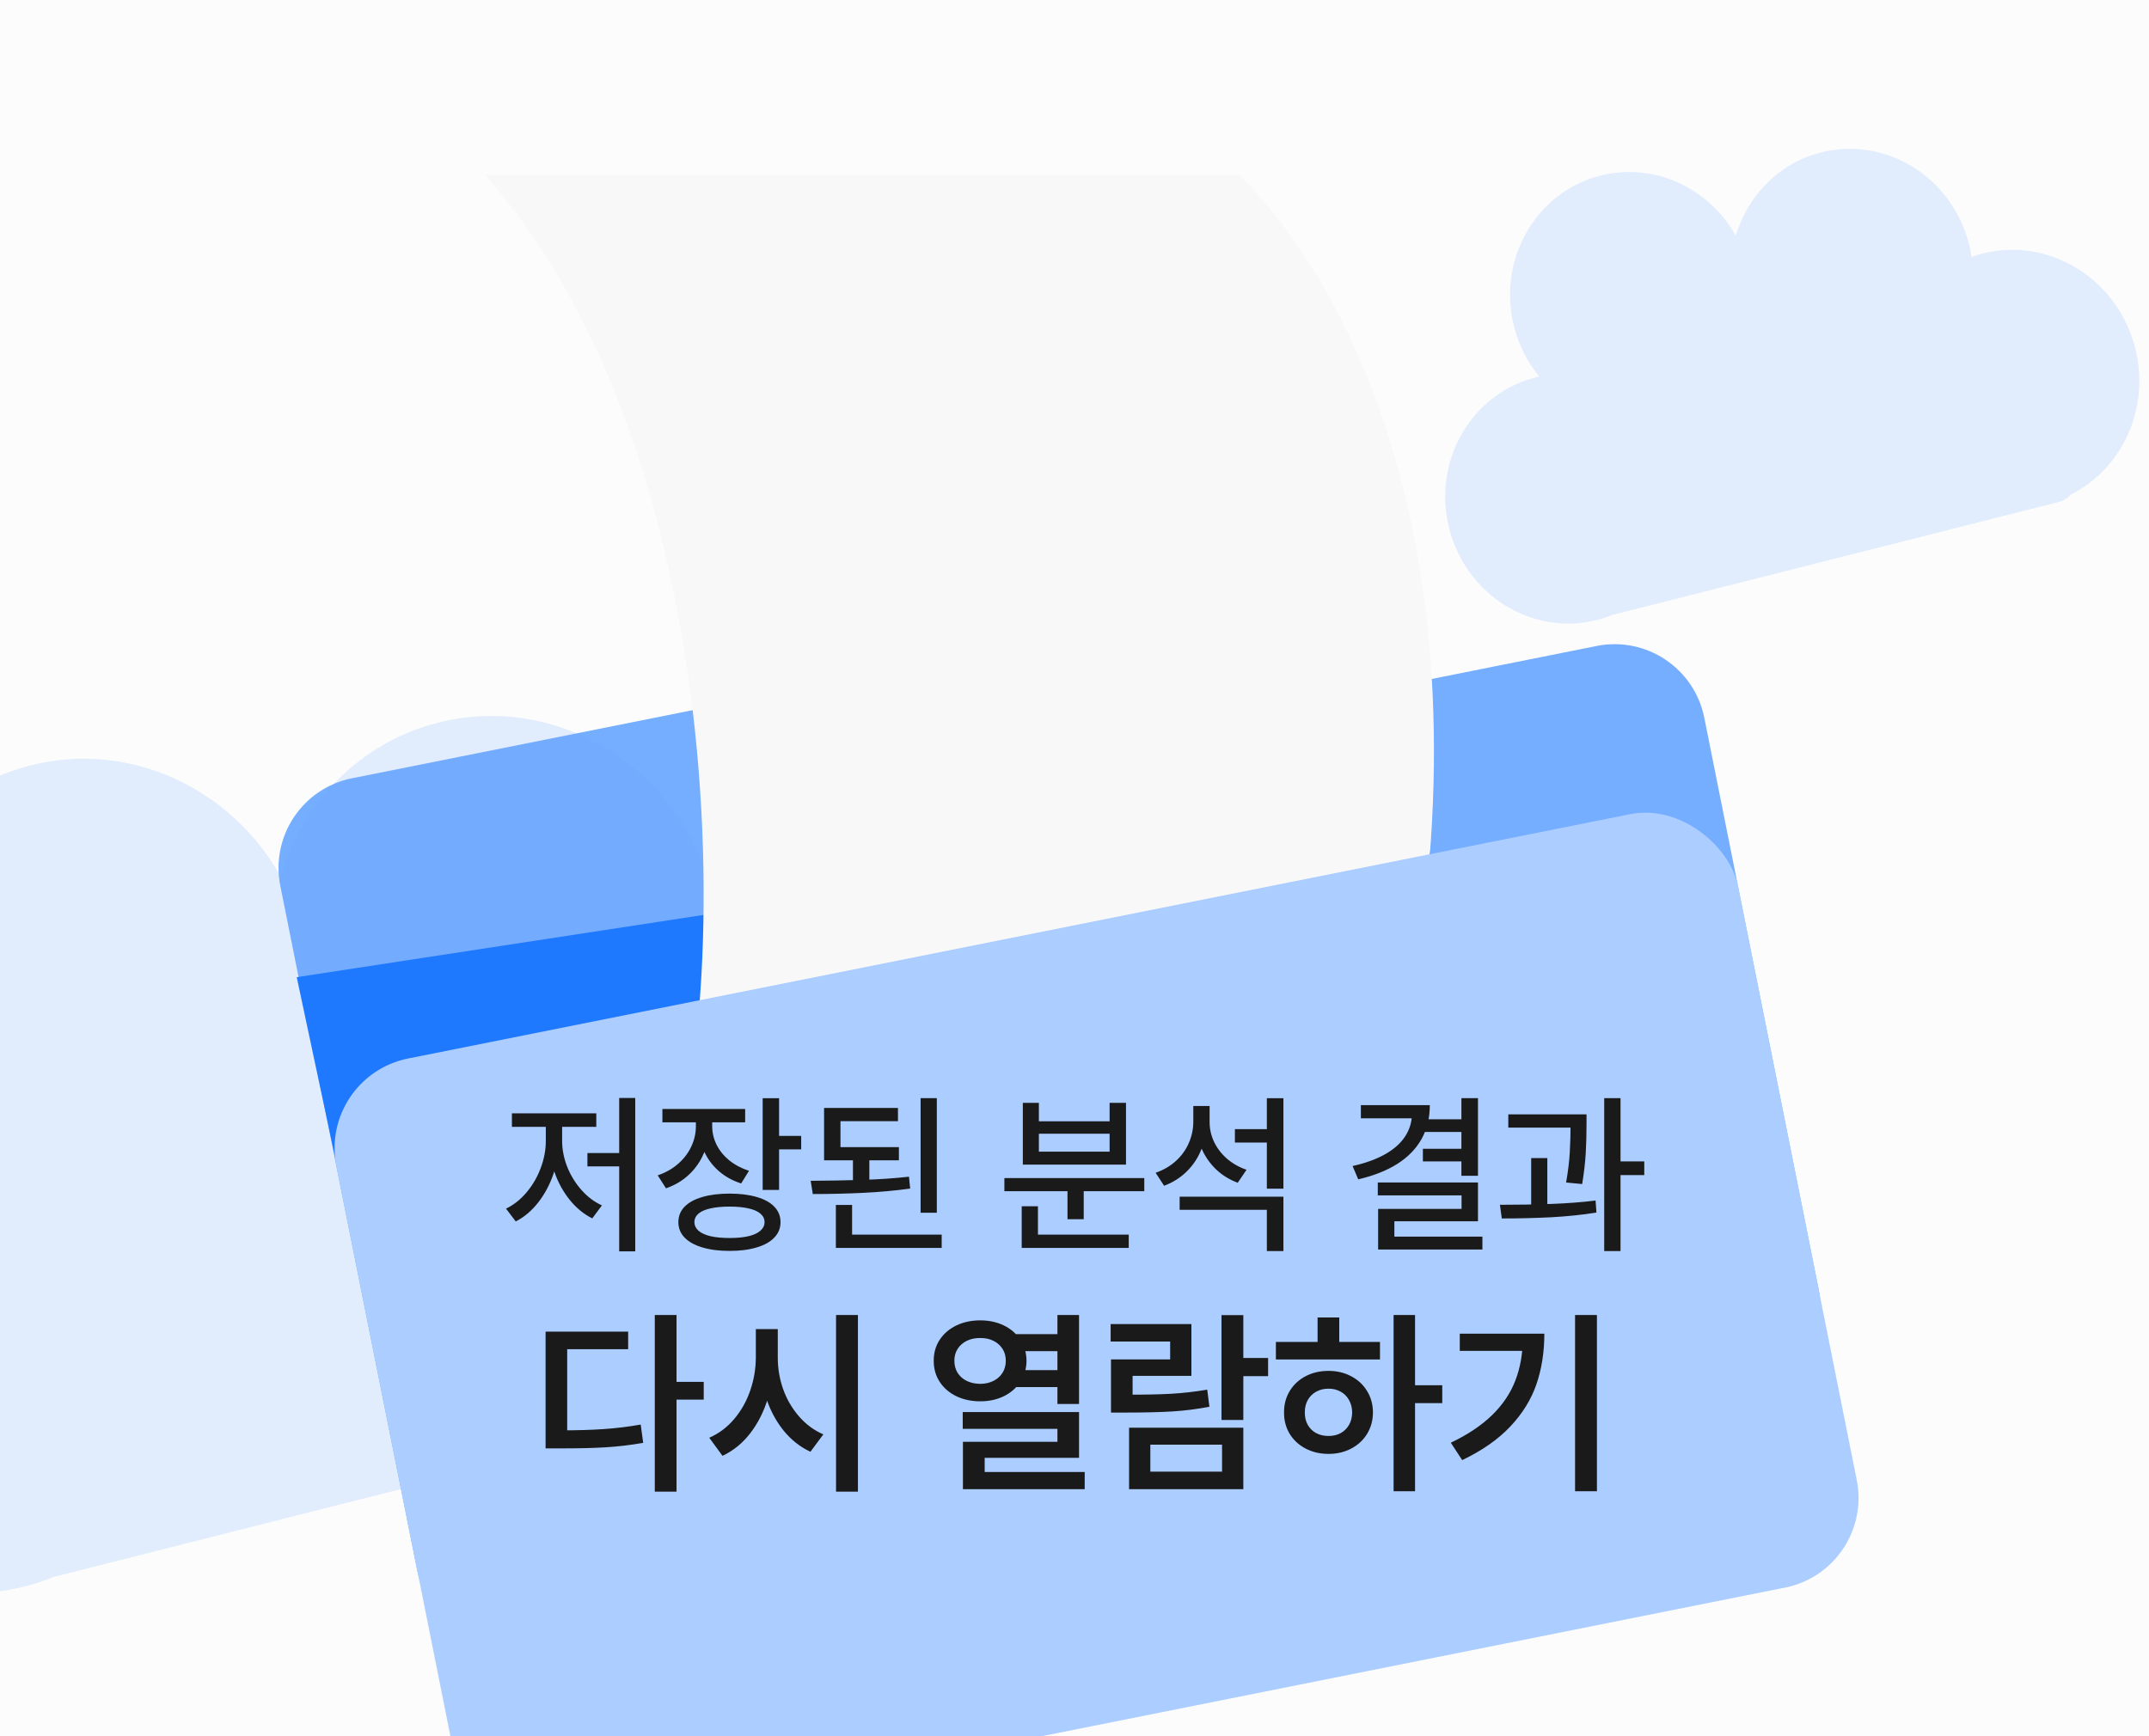 <svg width="172" height="139" viewBox="0 0 172 139" fill="none" xmlns="http://www.w3.org/2000/svg">
<rect width="172" height="139" fill="#FCFCFC"/>
<path d="M50.843 100.176H49.558V87.898H50.843V100.176ZM49.906 93.374H47.015V92.308H49.906V93.374ZM44.738 91.33C44.738 92.237 44.59 93.121 44.294 93.982C44.002 94.839 43.594 95.603 43.07 96.272C42.546 96.938 41.949 97.441 41.279 97.783L40.5 96.758C41.115 96.462 41.664 96.026 42.148 95.452C42.63 94.878 43.007 94.231 43.275 93.511C43.549 92.786 43.685 92.059 43.685 91.33V89.703H44.738V91.33ZM44.991 91.33C44.991 92.023 45.126 92.713 45.395 93.401C45.668 94.09 46.048 94.709 46.536 95.261C47.024 95.812 47.571 96.225 48.177 96.498L47.404 97.537C46.734 97.204 46.137 96.717 45.613 96.074C45.094 95.432 44.688 94.7 44.397 93.88C44.109 93.055 43.966 92.205 43.966 91.33V89.703H44.991V91.33ZM47.726 90.209H40.972V89.129H47.726V90.209ZM56.763 90.161C56.763 90.918 56.624 91.629 56.346 92.294C56.072 92.955 55.676 93.531 55.156 94.023C54.637 94.516 54.019 94.885 53.304 95.131L52.641 94.092C53.274 93.878 53.819 93.57 54.274 93.169C54.735 92.768 55.086 92.308 55.327 91.788C55.573 91.269 55.696 90.726 55.696 90.161V89.245H56.763V90.161ZM57.002 90.161C57.002 90.676 57.118 91.168 57.351 91.638C57.583 92.107 57.92 92.524 58.362 92.889C58.809 93.249 59.338 93.529 59.948 93.73L59.319 94.741C58.613 94.513 58.007 94.174 57.501 93.723C56.995 93.272 56.608 92.741 56.339 92.13C56.07 91.519 55.935 90.863 55.935 90.161V89.245H57.002V90.161ZM59.641 89.847H53.017V88.78H59.641V89.847ZM62.355 95.261H61.042V87.919H62.355V95.261ZM64.125 92.014H61.992V90.934H64.125V92.014ZM58.39 95.555C59.233 95.555 59.96 95.646 60.57 95.828C61.185 96.006 61.655 96.266 61.978 96.607C62.307 96.949 62.471 97.359 62.471 97.838C62.471 98.316 62.307 98.727 61.978 99.068C61.655 99.415 61.185 99.679 60.57 99.861C59.96 100.048 59.233 100.142 58.39 100.142C57.551 100.142 56.824 100.048 56.209 99.861C55.594 99.679 55.12 99.415 54.787 99.068C54.459 98.727 54.295 98.316 54.295 97.838C54.295 97.359 54.459 96.949 54.787 96.607C55.12 96.266 55.594 96.006 56.209 95.828C56.824 95.646 57.551 95.555 58.39 95.555ZM58.39 96.594C57.802 96.594 57.296 96.642 56.872 96.737C56.453 96.829 56.132 96.967 55.908 97.154C55.69 97.341 55.58 97.569 55.58 97.838C55.58 98.102 55.69 98.332 55.908 98.528C56.132 98.72 56.453 98.866 56.872 98.966C57.296 99.061 57.802 99.109 58.39 99.109C58.982 99.109 59.486 99.061 59.9 98.966C60.32 98.866 60.639 98.72 60.857 98.528C61.081 98.332 61.192 98.102 61.192 97.838C61.192 97.569 61.081 97.341 60.857 97.154C60.639 96.967 60.32 96.829 59.9 96.737C59.486 96.642 58.982 96.594 58.39 96.594ZM71.945 92.889H65.957V91.836H71.945V92.889ZM69.58 94.898H68.268V92.485H69.58V94.898ZM71.87 89.758H67.269V92.287H65.957V88.698H71.87V89.758ZM74.981 97.086H73.682V87.912H74.981V97.086ZM75.37 99.902H66.9V98.836H75.37V99.902ZM68.199 99.273H66.9V96.464H68.199V99.273ZM64.884 94.529C66.37 94.52 67.769 94.495 69.081 94.454C70.394 94.413 71.617 94.329 72.752 94.201L72.848 95.151C71.658 95.315 70.407 95.429 69.095 95.493C67.782 95.557 66.436 95.589 65.055 95.589L64.884 94.529ZM91.585 95.363H80.388V94.311H91.585V95.363ZM86.738 97.606H85.439V94.864H86.738V97.606ZM90.341 99.902H81.775V98.836H90.341V99.902ZM83.074 99.253H81.775V96.566H83.074V99.253ZM83.149 89.765H88.81V88.288H90.122V93.231H81.864V88.288H83.149V89.765ZM88.81 92.198V90.763H83.149V92.198H88.81ZM101.661 91.467H98.838V90.394H101.661V91.467ZM96.575 89.778C96.575 90.567 96.439 91.303 96.165 91.986C95.896 92.67 95.507 93.265 94.996 93.77C94.486 94.276 93.877 94.662 93.171 94.926L92.494 93.887C93.123 93.668 93.665 93.351 94.121 92.936C94.577 92.517 94.921 92.037 95.153 91.494C95.39 90.952 95.509 90.38 95.509 89.778V88.541H96.575V89.778ZM96.814 89.84C96.814 90.382 96.933 90.906 97.17 91.412C97.412 91.918 97.753 92.365 98.195 92.752C98.642 93.139 99.166 93.438 99.768 93.647L99.064 94.686C98.389 94.436 97.801 94.069 97.3 93.586C96.803 93.098 96.42 92.535 96.151 91.897C95.887 91.255 95.755 90.569 95.755 89.84V88.541H96.814V89.84ZM102.721 100.155H101.395V96.853H94.415V95.801H102.721V100.155ZM102.721 95.158H101.395V87.919H102.721V95.158ZM118.293 94.126H116.967V87.912H118.293V94.126ZM114.438 88.473C114.438 89.503 114.214 90.412 113.768 91.2C113.326 91.984 112.678 92.645 111.826 93.183C110.979 93.716 109.939 94.126 108.709 94.413L108.258 93.347C109.297 93.114 110.172 92.795 110.883 92.39C111.594 91.984 112.125 91.505 112.476 90.954C112.831 90.403 113.009 89.799 113.009 89.143V88.473H114.438ZM113.583 89.525H108.921V88.473H113.583V89.525ZM117.172 90.619H113.979V89.607H117.172V90.619ZM117.104 92.978H113.884V91.966H117.104V92.978ZM118.293 97.769H111.601V99.595H110.302V96.778H116.98V95.698H110.274V94.666H118.293V97.769ZM118.648 100.032H110.302V99H118.648V100.032ZM126.229 90.27H120.72V89.211H126.229V90.27ZM123.844 96.867H122.552V92.711H123.844V96.867ZM126.981 89.963C126.981 90.783 126.961 91.553 126.92 92.273C126.883 92.989 126.788 93.828 126.633 94.789L125.348 94.666C125.507 93.741 125.605 92.927 125.642 92.226C125.683 91.524 125.703 90.769 125.703 89.963V89.211H126.981V89.963ZM129.702 100.155H128.396V87.912H129.702V100.155ZM131.603 94.071H129.333V92.978H131.603V94.071ZM120.05 96.45C121.485 96.45 122.846 96.427 124.131 96.382C125.416 96.336 126.608 96.245 127.706 96.108L127.774 97.072C126.631 97.255 125.425 97.38 124.158 97.448C122.891 97.512 121.572 97.544 120.2 97.544L120.05 96.45ZM54.148 105.271V119.414H52.407V105.271H54.148ZM56.324 110.624V112.05H53.766V110.624H56.324ZM44.827 114.508C46.142 114.508 47.293 114.475 48.28 114.409C49.271 114.343 50.271 114.221 51.28 114.044L51.479 115.508C50.448 115.689 49.433 115.808 48.435 115.867C47.437 115.926 46.234 115.954 44.827 115.95H43.667V114.508H44.827ZM50.275 106.602V108.011H45.396V115.204H43.667V106.602H50.275ZM61.926 108.663C61.926 109.838 61.766 110.947 61.445 111.989C61.125 113.031 60.657 113.95 60.042 114.746C59.427 115.541 58.688 116.142 57.827 116.547L56.766 115.099C57.528 114.768 58.191 114.271 58.755 113.608C59.318 112.945 59.747 112.186 60.042 111.331C60.34 110.473 60.491 109.584 60.495 108.663V106.403H61.926V108.663ZM62.252 108.663C62.248 109.536 62.39 110.381 62.677 111.199C62.968 112.017 63.392 112.746 63.948 113.387C64.504 114.028 65.154 114.508 65.898 114.829L64.865 116.221C64.029 115.831 63.305 115.256 62.694 114.497C62.086 113.735 61.622 112.853 61.302 111.851C60.981 110.849 60.821 109.786 60.821 108.663V106.403H62.252V108.663ZM68.666 105.271V119.414H66.915V105.271H68.666ZM84.971 106.807V108.166H81.159V106.807H84.971ZM84.971 109.685V111.044H81.159V109.685H84.971ZM78.457 105.702C79.157 105.702 79.787 105.838 80.347 106.11C80.906 106.383 81.347 106.766 81.667 107.26C81.991 107.753 82.155 108.311 82.159 108.934C82.155 109.564 81.991 110.125 81.667 110.619C81.347 111.112 80.906 111.497 80.347 111.773C79.787 112.046 79.157 112.182 78.457 112.182C77.746 112.182 77.107 112.046 76.54 111.773C75.973 111.497 75.529 111.112 75.208 110.619C74.888 110.125 74.73 109.564 74.733 108.934C74.73 108.311 74.888 107.753 75.208 107.26C75.533 106.766 75.978 106.383 76.546 106.11C77.113 105.838 77.75 105.702 78.457 105.702ZM78.457 107.116C78.056 107.112 77.698 107.186 77.385 107.337C77.072 107.488 76.827 107.702 76.65 107.978C76.474 108.25 76.385 108.569 76.385 108.934C76.385 109.302 76.472 109.626 76.645 109.906C76.822 110.182 77.067 110.398 77.38 110.552C77.693 110.703 78.052 110.781 78.457 110.785C78.851 110.781 79.201 110.703 79.507 110.552C79.816 110.398 80.059 110.182 80.236 109.906C80.413 109.626 80.501 109.302 80.501 108.934C80.501 108.569 80.413 108.25 80.236 107.978C80.059 107.702 79.816 107.488 79.507 107.337C79.201 107.186 78.851 107.112 78.457 107.116ZM86.363 105.271V112.398H84.634V105.271H86.363ZM86.363 113.044V116.707H78.811V118.569H77.07V115.425H84.634V114.387H77.054V113.044H86.363ZM86.816 117.84V119.215H77.07V117.84H86.816ZM99.512 105.282V113.674H97.766V105.282H99.512ZM101.495 108.713V110.166H98.987V108.713H101.495ZM99.512 114.293V119.215H90.368V114.293H99.512ZM92.07 115.652V117.812H97.81V115.652H92.07ZM90.075 111.652C91.545 111.656 92.758 111.632 93.716 111.58C94.674 111.525 95.642 111.414 96.622 111.249L96.799 112.619C95.808 112.807 94.816 112.932 93.821 112.994C92.83 113.053 91.582 113.083 90.075 113.083H88.921V111.652H90.075ZM95.357 106V110.144H90.65V112.459H88.921V108.829H93.655V107.398H88.893V106H95.357ZM113.257 105.271V119.381H111.539V105.271H113.257ZM115.434 110.895V112.326H112.876V110.895H115.434ZM110.45 107.431V108.834H102.119V107.431H110.45ZM106.334 109.746C107.005 109.746 107.609 109.89 108.146 110.177C108.688 110.46 109.111 110.855 109.417 111.359C109.727 111.86 109.883 112.431 109.887 113.072C109.883 113.713 109.727 114.285 109.417 114.79C109.111 115.291 108.688 115.683 108.146 115.967C107.609 116.25 107.005 116.392 106.334 116.392C105.653 116.392 105.041 116.25 104.5 115.967C103.959 115.683 103.533 115.291 103.224 114.79C102.918 114.285 102.767 113.713 102.771 113.072C102.767 112.435 102.918 111.864 103.224 111.359C103.533 110.851 103.959 110.455 104.5 110.171C105.041 109.888 105.653 109.746 106.334 109.746ZM106.334 111.171C105.966 111.171 105.638 111.25 105.351 111.409C105.064 111.564 104.837 111.786 104.671 112.077C104.509 112.368 104.43 112.7 104.434 113.072C104.43 113.451 104.509 113.785 104.671 114.072C104.833 114.355 105.058 114.575 105.345 114.729C105.636 114.884 105.966 114.959 106.334 114.956C106.695 114.959 107.018 114.884 107.301 114.729C107.585 114.575 107.808 114.355 107.97 114.072C108.135 113.785 108.22 113.451 108.224 113.072C108.22 112.7 108.135 112.368 107.97 112.077C107.808 111.786 107.585 111.564 107.301 111.409C107.018 111.25 106.695 111.171 106.334 111.171ZM107.191 105.47V107.989H105.456V105.47H107.191ZM127.814 105.271V119.381H126.063V105.271H127.814ZM123.604 106.768C123.604 108.241 123.393 109.593 122.969 110.823C122.545 112.05 121.848 113.177 120.875 114.204C119.906 115.232 118.625 116.127 117.03 116.89L116.118 115.497C117.47 114.853 118.569 114.118 119.417 113.293C120.267 112.468 120.89 111.543 121.284 110.519C121.682 109.495 121.882 108.343 121.886 107.061V106.768H123.604ZM122.671 106.768V108.144H116.836V106.768H122.671Z" fill="#1A1A1A"/>
<g clip-path="url(#clip0_983_1728)">
<rect width="172" height="139" fill="#FCFCFC"/>
<path opacity="0.12" d="M2.449 61.274C10.405 59.26 18.513 63.116 22.463 70.167C24.207 64.252 28.819 59.433 35.074 57.85C44.644 55.428 54.436 61.497 56.944 71.406C57.104 72.038 57.228 72.67 57.323 73.301C57.854 73.111 58.399 72.945 58.957 72.804C68.835 70.303 78.942 76.569 81.53 86.797C83.654 95.189 80.057 103.641 73.241 107.786C73.046 108.437 72.525 108.974 71.818 109.153L4.241 126.256C3.5 126.558 2.73 126.814 1.934 127.015C-7.636 129.437 -17.427 123.368 -19.935 113.459C-22.443 103.55 -16.718 93.553 -7.148 91.131C-6.97 91.086 -6.791 91.045 -6.612 91.006C-8.326 88.918 -9.625 86.415 -10.337 83.602C-12.845 73.693 -7.121 63.696 2.449 61.274ZM24.118 84.919L24.178 84.904C24.166 84.883 24.154 84.861 24.142 84.84C24.135 84.866 24.126 84.893 24.118 84.919Z" fill="#1F79FF"/>
<path opacity="0.12" d="M128.101 14.057C132.407 12.968 136.792 15.057 138.929 18.874C139.873 15.671 142.369 13.061 145.755 12.204C150.934 10.893 156.233 14.178 157.59 19.54C157.677 19.883 157.744 20.226 157.795 20.567C158.082 20.465 158.377 20.374 158.679 20.297C164.025 18.944 169.494 22.334 170.895 27.869C172.112 32.679 169.855 37.524 165.735 39.599C165.48 39.88 165.144 40.092 164.749 40.191L129.054 49.226C128.658 49.386 128.248 49.525 127.822 49.632C122.644 50.943 117.345 47.659 115.988 42.297C114.631 36.935 117.729 31.525 122.908 30.214C123.005 30.19 123.102 30.17 123.199 30.148C122.271 29.018 121.567 27.663 121.181 26.14C119.824 20.778 122.922 15.368 128.101 14.057ZM139.825 26.853L139.862 26.844C139.854 26.831 139.847 26.818 139.84 26.805C139.835 26.821 139.829 26.837 139.825 26.853Z" fill="#1F79FF"/>
<path d="M72.894 53.36C75.719 52.795 78.614 53.94 80.288 56.285L83.37 60.598L127.791 51.714C131.756 50.921 135.612 53.493 136.406 57.458L145.559 103.225C146.352 107.19 143.78 111.048 139.816 111.841L41.999 131.403C38.034 132.196 34.176 129.624 33.383 125.659L22.436 70.918C21.643 66.953 24.214 63.096 28.179 62.303L72.894 53.36Z" fill="#6AA6FF" fill-opacity="0.92"/>
<path d="M113.46 64.499L114.809 69.532L28.325 99.733L23.749 78.227L113.46 64.499Z" fill="#1F79FF"/>
<path d="M99.203 14C111.1 26.05 120.5 52.404 110.643 90.682L51.613 98.715C58.477 88.491 60.5 38.403 38.801 14H99.203Z" fill="#F8F8F8"/>
<rect x="25.486" y="86.174" width="114.397" height="63.147" rx="7.321" transform="rotate(-11.309 25.486 86.174)" fill="#ACCDFF"/>
<path d="M50.843 100.176H49.558V87.898H50.843V100.176ZM49.906 93.374H47.015V92.308H49.906V93.374ZM44.738 91.33C44.738 92.237 44.59 93.121 44.294 93.982C44.002 94.839 43.594 95.603 43.07 96.272C42.546 96.938 41.949 97.441 41.279 97.783L40.5 96.758C41.115 96.462 41.664 96.026 42.148 95.452C42.63 94.878 43.007 94.231 43.275 93.511C43.549 92.786 43.685 92.059 43.685 91.33V89.703H44.738V91.33ZM44.991 91.33C44.991 92.023 45.126 92.713 45.395 93.401C45.668 94.09 46.048 94.709 46.536 95.261C47.024 95.812 47.571 96.225 48.177 96.498L47.404 97.537C46.734 97.204 46.137 96.717 45.613 96.074C45.094 95.432 44.688 94.7 44.397 93.88C44.109 93.055 43.966 92.205 43.966 91.33V89.703H44.991V91.33ZM47.726 90.209H40.972V89.129H47.726V90.209ZM56.763 90.161C56.763 90.918 56.624 91.629 56.346 92.294C56.072 92.955 55.676 93.531 55.156 94.023C54.637 94.516 54.019 94.885 53.304 95.131L52.641 94.092C53.274 93.878 53.819 93.57 54.274 93.169C54.735 92.768 55.086 92.308 55.327 91.788C55.573 91.269 55.696 90.726 55.696 90.161V89.245H56.763V90.161ZM57.002 90.161C57.002 90.676 57.118 91.168 57.351 91.638C57.583 92.107 57.92 92.524 58.362 92.889C58.809 93.249 59.338 93.529 59.948 93.73L59.319 94.741C58.613 94.513 58.007 94.174 57.501 93.723C56.995 93.272 56.608 92.741 56.339 92.13C56.07 91.519 55.935 90.863 55.935 90.161V89.245H57.002V90.161ZM59.641 89.847H53.017V88.78H59.641V89.847ZM62.355 95.261H61.042V87.919H62.355V95.261ZM64.125 92.014H61.992V90.934H64.125V92.014ZM58.39 95.555C59.233 95.555 59.96 95.646 60.57 95.828C61.185 96.006 61.655 96.266 61.978 96.607C62.307 96.949 62.471 97.359 62.471 97.838C62.471 98.316 62.307 98.727 61.978 99.068C61.655 99.415 61.185 99.679 60.57 99.861C59.96 100.048 59.233 100.142 58.39 100.142C57.551 100.142 56.824 100.048 56.209 99.861C55.594 99.679 55.12 99.415 54.787 99.068C54.459 98.727 54.295 98.316 54.295 97.838C54.295 97.359 54.459 96.949 54.787 96.607C55.12 96.266 55.594 96.006 56.209 95.828C56.824 95.646 57.551 95.555 58.39 95.555ZM58.39 96.594C57.802 96.594 57.296 96.642 56.872 96.737C56.453 96.829 56.132 96.967 55.908 97.154C55.69 97.341 55.58 97.569 55.58 97.838C55.58 98.102 55.69 98.332 55.908 98.528C56.132 98.72 56.453 98.866 56.872 98.966C57.296 99.061 57.802 99.109 58.39 99.109C58.982 99.109 59.486 99.061 59.9 98.966C60.32 98.866 60.639 98.72 60.857 98.528C61.081 98.332 61.192 98.102 61.192 97.838C61.192 97.569 61.081 97.341 60.857 97.154C60.639 96.967 60.32 96.829 59.9 96.737C59.486 96.642 58.982 96.594 58.39 96.594ZM71.945 92.889H65.957V91.836H71.945V92.889ZM69.58 94.898H68.268V92.485H69.58V94.898ZM71.87 89.758H67.269V92.287H65.957V88.698H71.87V89.758ZM74.981 97.086H73.682V87.912H74.981V97.086ZM75.37 99.902H66.9V98.836H75.37V99.902ZM68.199 99.273H66.9V96.464H68.199V99.273ZM64.884 94.529C66.37 94.52 67.769 94.495 69.081 94.454C70.394 94.413 71.617 94.329 72.752 94.201L72.848 95.151C71.658 95.315 70.407 95.429 69.095 95.493C67.782 95.557 66.436 95.589 65.055 95.589L64.884 94.529ZM91.585 95.363H80.388V94.311H91.585V95.363ZM86.738 97.606H85.439V94.864H86.738V97.606ZM90.341 99.902H81.775V98.836H90.341V99.902ZM83.074 99.253H81.775V96.566H83.074V99.253ZM83.149 89.765H88.81V88.288H90.122V93.231H81.864V88.288H83.149V89.765ZM88.81 92.198V90.763H83.149V92.198H88.81ZM101.661 91.467H98.838V90.394H101.661V91.467ZM96.575 89.778C96.575 90.567 96.439 91.303 96.165 91.986C95.896 92.67 95.507 93.265 94.996 93.77C94.486 94.276 93.877 94.662 93.171 94.926L92.494 93.887C93.123 93.668 93.665 93.351 94.121 92.936C94.577 92.517 94.921 92.037 95.153 91.494C95.39 90.952 95.509 90.38 95.509 89.778V88.541H96.575V89.778ZM96.814 89.84C96.814 90.382 96.933 90.906 97.17 91.412C97.412 91.918 97.753 92.365 98.195 92.752C98.642 93.139 99.166 93.438 99.768 93.647L99.064 94.686C98.389 94.436 97.801 94.069 97.3 93.586C96.803 93.098 96.42 92.535 96.151 91.897C95.887 91.255 95.755 90.569 95.755 89.84V88.541H96.814V89.84ZM102.721 100.155H101.395V96.853H94.415V95.801H102.721V100.155ZM102.721 95.158H101.395V87.919H102.721V95.158ZM118.293 94.126H116.967V87.912H118.293V94.126ZM114.438 88.473C114.438 89.503 114.214 90.412 113.768 91.2C113.326 91.984 112.678 92.645 111.826 93.183C110.979 93.716 109.939 94.126 108.709 94.413L108.258 93.347C109.297 93.114 110.172 92.795 110.883 92.39C111.594 91.984 112.125 91.505 112.476 90.954C112.831 90.403 113.009 89.799 113.009 89.143V88.473H114.438ZM113.583 89.525H108.921V88.473H113.583V89.525ZM117.172 90.619H113.979V89.607H117.172V90.619ZM117.104 92.978H113.884V91.966H117.104V92.978ZM118.293 97.769H111.601V99.595H110.302V96.778H116.98V95.698H110.274V94.666H118.293V97.769ZM118.648 100.032H110.302V99H118.648V100.032ZM126.229 90.27H120.72V89.211H126.229V90.27ZM123.844 96.867H122.552V92.711H123.844V96.867ZM126.981 89.963C126.981 90.783 126.961 91.553 126.92 92.273C126.883 92.989 126.788 93.828 126.633 94.789L125.348 94.666C125.507 93.741 125.605 92.927 125.642 92.226C125.683 91.524 125.703 90.769 125.703 89.963V89.211H126.981V89.963ZM129.702 100.155H128.396V87.912H129.702V100.155ZM131.603 94.071H129.333V92.978H131.603V94.071ZM120.05 96.45C121.485 96.45 122.846 96.427 124.131 96.382C125.416 96.336 126.608 96.245 127.706 96.108L127.774 97.072C126.631 97.255 125.425 97.38 124.158 97.448C122.891 97.512 121.572 97.544 120.2 97.544L120.05 96.45ZM54.148 105.271V119.414H52.407V105.271H54.148ZM56.324 110.624V112.05H53.766V110.624H56.324ZM44.827 114.508C46.142 114.508 47.293 114.475 48.28 114.409C49.271 114.343 50.271 114.221 51.28 114.044L51.479 115.508C50.448 115.689 49.433 115.808 48.435 115.867C47.437 115.926 46.234 115.954 44.827 115.95H43.667V114.508H44.827ZM50.275 106.602V108.011H45.396V115.204H43.667V106.602H50.275ZM61.926 108.663C61.926 109.838 61.766 110.947 61.445 111.989C61.125 113.031 60.657 113.95 60.042 114.746C59.427 115.541 58.688 116.142 57.827 116.547L56.766 115.099C57.528 114.768 58.191 114.271 58.755 113.608C59.318 112.945 59.747 112.186 60.042 111.331C60.34 110.473 60.491 109.584 60.495 108.663V106.403H61.926V108.663ZM62.252 108.663C62.248 109.536 62.39 110.381 62.677 111.199C62.968 112.017 63.392 112.746 63.948 113.387C64.504 114.028 65.154 114.508 65.898 114.829L64.865 116.221C64.029 115.831 63.305 115.256 62.694 114.497C62.086 113.735 61.622 112.853 61.302 111.851C60.981 110.849 60.821 109.786 60.821 108.663V106.403H62.252V108.663ZM68.666 105.271V119.414H66.915V105.271H68.666ZM84.971 106.807V108.166H81.159V106.807H84.971ZM84.971 109.685V111.044H81.159V109.685H84.971ZM78.457 105.702C79.157 105.702 79.787 105.838 80.347 106.11C80.906 106.383 81.347 106.766 81.667 107.26C81.991 107.753 82.155 108.311 82.159 108.934C82.155 109.564 81.991 110.125 81.667 110.619C81.347 111.112 80.906 111.497 80.347 111.773C79.787 112.046 79.157 112.182 78.457 112.182C77.746 112.182 77.107 112.046 76.54 111.773C75.973 111.497 75.529 111.112 75.208 110.619C74.888 110.125 74.73 109.564 74.733 108.934C74.73 108.311 74.888 107.753 75.208 107.26C75.533 106.766 75.978 106.383 76.546 106.11C77.113 105.838 77.75 105.702 78.457 105.702ZM78.457 107.116C78.056 107.112 77.698 107.186 77.385 107.337C77.072 107.488 76.827 107.702 76.65 107.978C76.474 108.25 76.385 108.569 76.385 108.934C76.385 109.302 76.472 109.626 76.645 109.906C76.822 110.182 77.067 110.398 77.38 110.552C77.693 110.703 78.052 110.781 78.457 110.785C78.851 110.781 79.201 110.703 79.507 110.552C79.816 110.398 80.059 110.182 80.236 109.906C80.413 109.626 80.501 109.302 80.501 108.934C80.501 108.569 80.413 108.25 80.236 107.978C80.059 107.702 79.816 107.488 79.507 107.337C79.201 107.186 78.851 107.112 78.457 107.116ZM86.363 105.271V112.398H84.634V105.271H86.363ZM86.363 113.044V116.707H78.811V118.569H77.07V115.425H84.634V114.387H77.054V113.044H86.363ZM86.816 117.84V119.215H77.07V117.84H86.816ZM99.512 105.282V113.674H97.766V105.282H99.512ZM101.495 108.713V110.166H98.987V108.713H101.495ZM99.512 114.293V119.215H90.368V114.293H99.512ZM92.07 115.652V117.812H97.81V115.652H92.07ZM90.075 111.652C91.545 111.656 92.758 111.632 93.716 111.58C94.674 111.525 95.642 111.414 96.622 111.249L96.799 112.619C95.808 112.807 94.816 112.932 93.821 112.994C92.83 113.053 91.582 113.083 90.075 113.083H88.921V111.652H90.075ZM95.357 106V110.144H90.65V112.459H88.921V108.829H93.655V107.398H88.893V106H95.357ZM113.257 105.271V119.381H111.539V105.271H113.257ZM115.434 110.895V112.326H112.876V110.895H115.434ZM110.45 107.431V108.834H102.119V107.431H110.45ZM106.334 109.746C107.005 109.746 107.609 109.89 108.146 110.177C108.688 110.46 109.111 110.855 109.417 111.359C109.727 111.86 109.883 112.431 109.887 113.072C109.883 113.713 109.727 114.285 109.417 114.79C109.111 115.291 108.688 115.683 108.146 115.967C107.609 116.25 107.005 116.392 106.334 116.392C105.653 116.392 105.041 116.25 104.5 115.967C103.959 115.683 103.533 115.291 103.224 114.79C102.918 114.285 102.767 113.713 102.771 113.072C102.767 112.435 102.918 111.864 103.224 111.359C103.533 110.851 103.959 110.455 104.5 110.171C105.041 109.888 105.653 109.746 106.334 109.746ZM106.334 111.171C105.966 111.171 105.638 111.25 105.351 111.409C105.064 111.564 104.837 111.786 104.671 112.077C104.509 112.368 104.43 112.7 104.434 113.072C104.43 113.451 104.509 113.785 104.671 114.072C104.833 114.355 105.058 114.575 105.345 114.729C105.636 114.884 105.966 114.959 106.334 114.956C106.695 114.959 107.018 114.884 107.301 114.729C107.585 114.575 107.808 114.355 107.97 114.072C108.135 113.785 108.22 113.451 108.224 113.072C108.22 112.7 108.135 112.368 107.97 112.077C107.808 111.786 107.585 111.564 107.301 111.409C107.018 111.25 106.695 111.171 106.334 111.171ZM107.191 105.47V107.989H105.456V105.47H107.191ZM127.814 105.271V119.381H126.063V105.271H127.814ZM123.604 106.768C123.604 108.241 123.393 109.593 122.969 110.823C122.545 112.05 121.848 113.177 120.875 114.204C119.906 115.232 118.625 116.127 117.03 116.89L116.118 115.497C117.47 114.853 118.569 114.118 119.417 113.293C120.267 112.468 120.89 111.543 121.284 110.519C121.682 109.495 121.882 108.343 121.886 107.061V106.768H123.604ZM122.671 106.768V108.144H116.836V106.768H122.671Z" fill="#1A1A1A"/>
</g>
<defs>
<clipPath id="clip0_983_1728">
<rect width="172" height="139" fill="white"/>
</clipPath>
</defs>
</svg>
